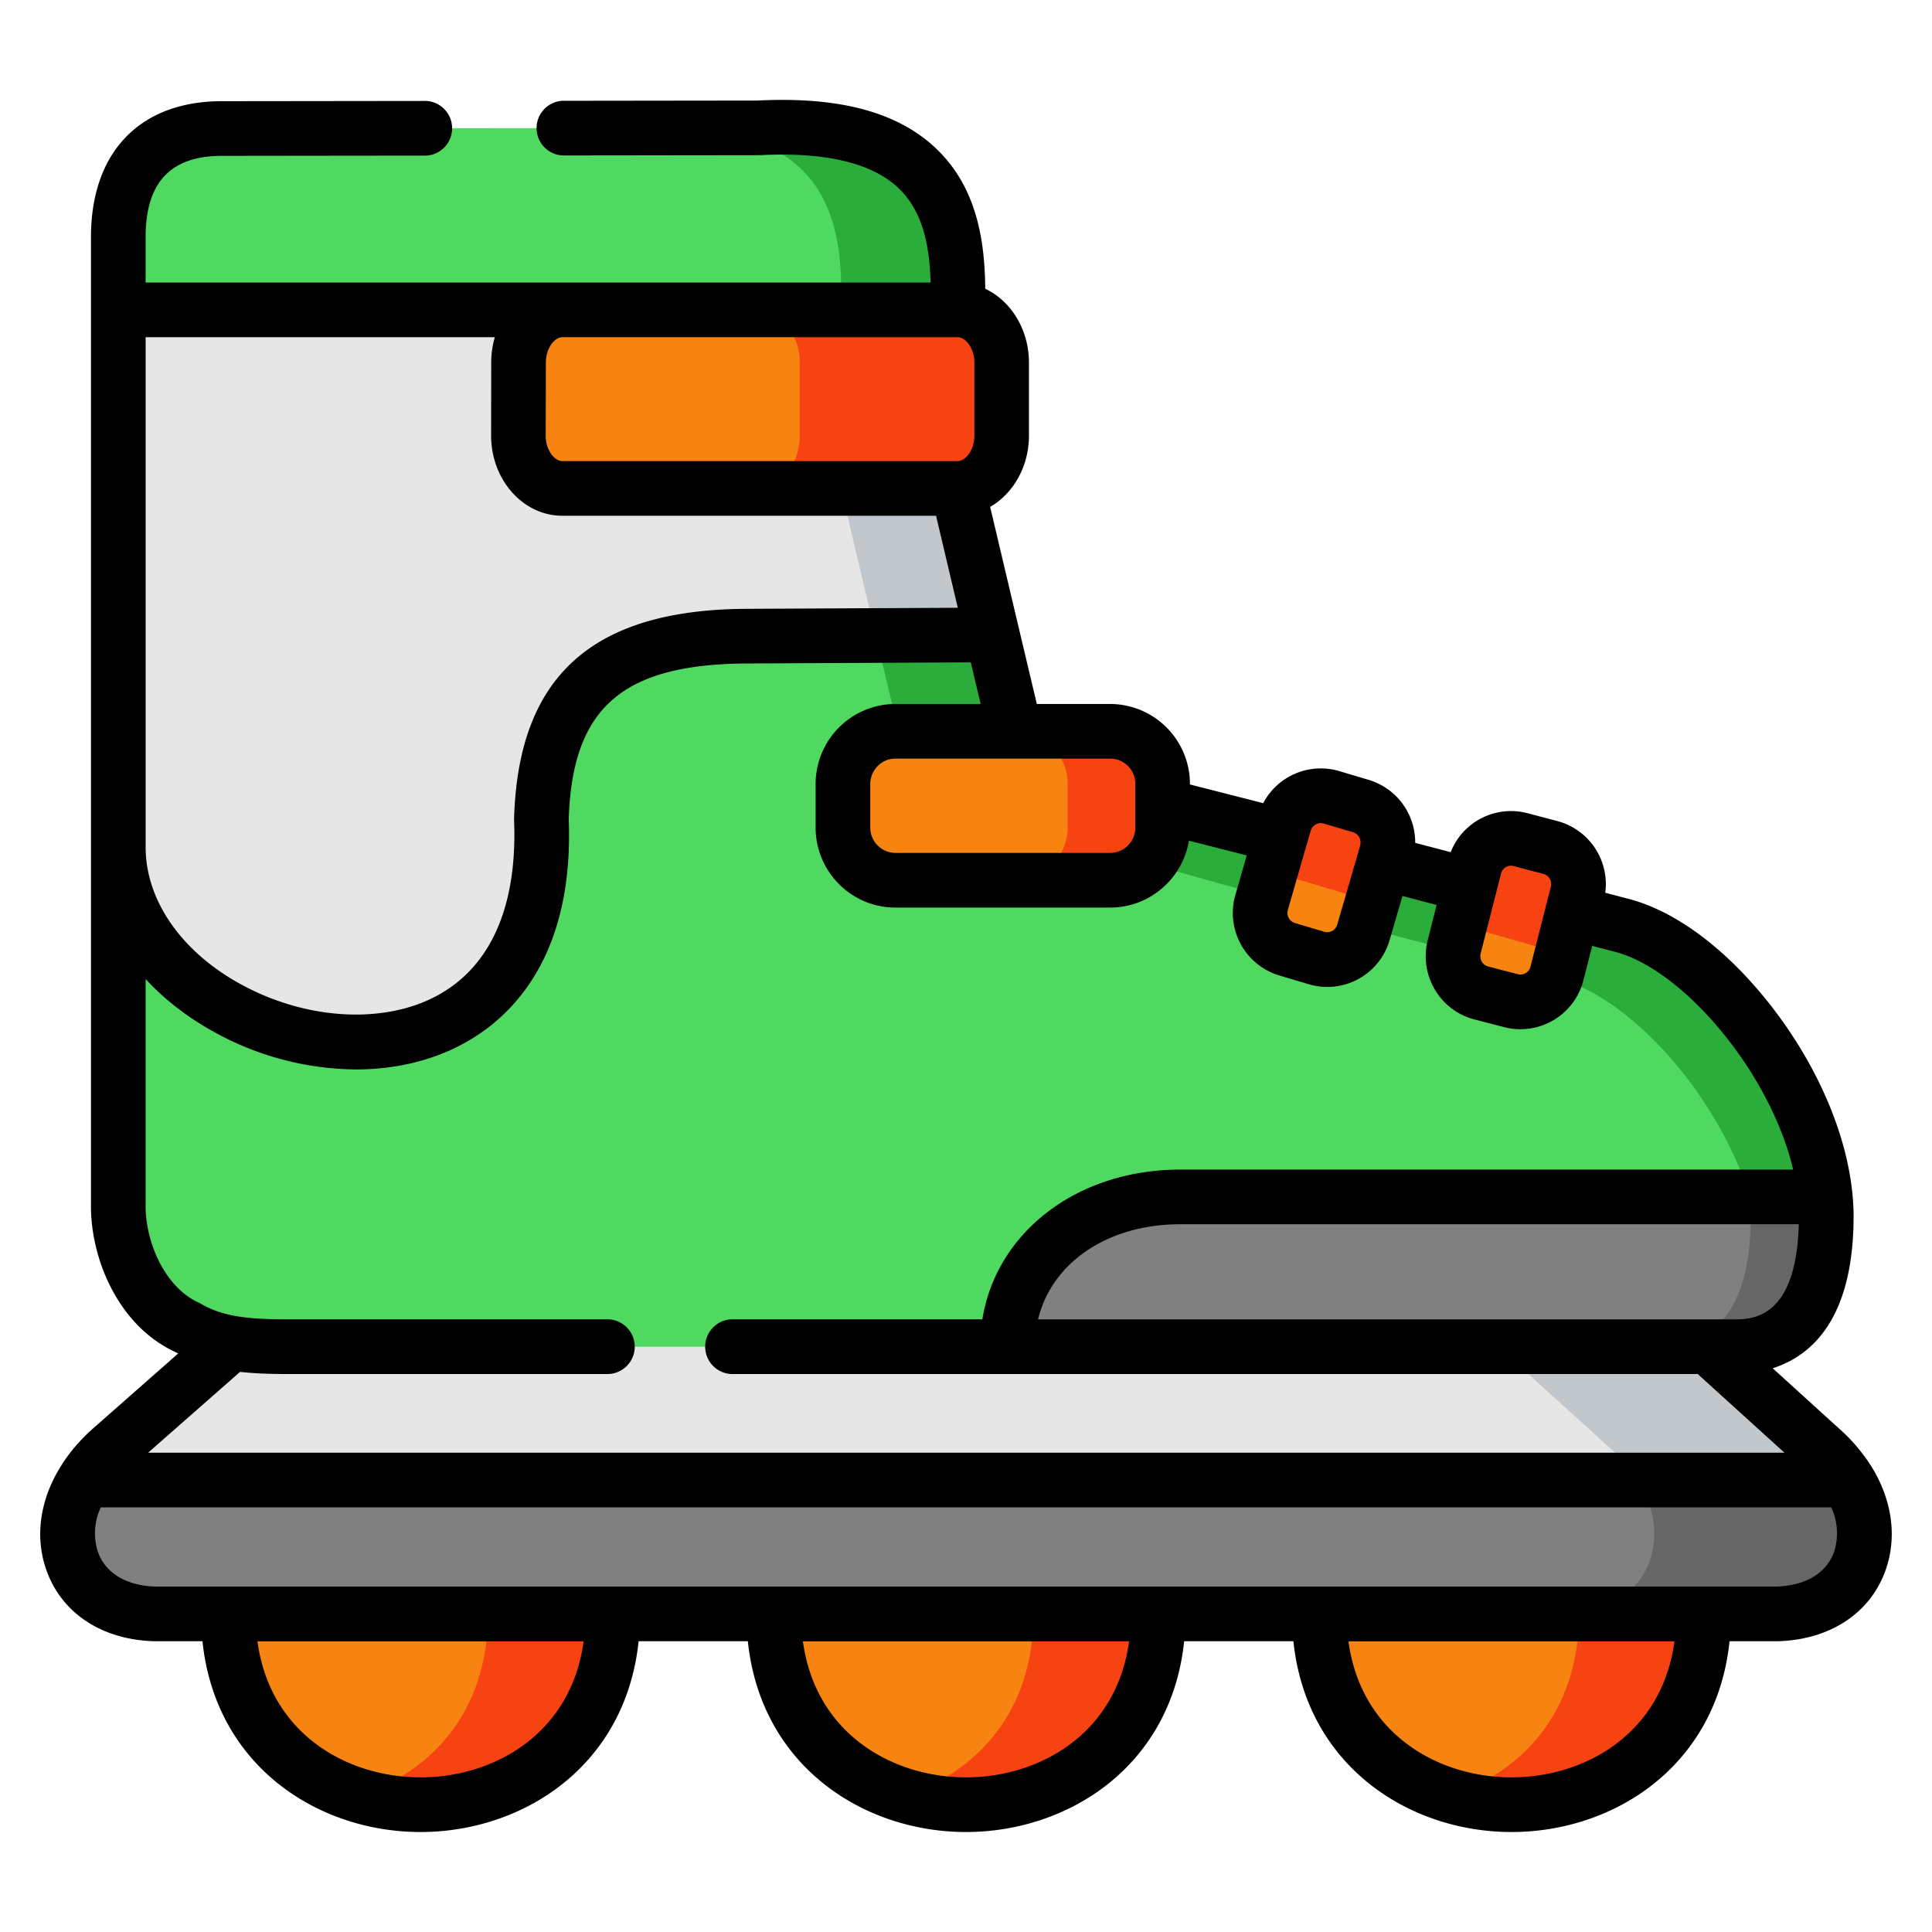 <svg width="24" height="24" fill="none" xmlns="http://www.w3.org/2000/svg">
  <defs/>
  <g fill-rule="evenodd" clip-rule="evenodd">
    <path d="M7.61 20.048l-2.387-.82-2.387.82c0 3.161 4.775 3.161 4.775 0zM12 19.228l-2.388.82c0 3.161 4.776 3.161 4.776 0L12 19.228zM18.915 19.257l-2.526.791c0 3.161 4.774 3.161 4.774 0l-2.248-.79z" fill="#F78411"/>
    <path d="M22.952 18.385L12 17.534l-10.952.851c-.48.766-.1 1.638.88 1.663h20.145c.98-.025 1.36-.897.88-1.663z" fill="gray"/>
    <path d="M11.786 15.04l-8.911 1.644-1.49 1.31c-.14.123-.252.256-.337.391h21.904a1.789 1.789 0 00-.337-.39l-1.394-1.266-9.435-1.689z" fill="#E6E6E6"/>
    <path d="M12.515 16.729h9.045c.675-.01 1.126-.46 1.126-1.622 0-.08-.004-.158-.012-.239-.135-1.432-1.436-3.087-2.523-3.372-1.881-.494-3.346-.885-5.709-1.487-.893-.282-1.623-.58-1.831-.925l-.386-1.63-2.944-.009c-1.735-.006-2.51.692-2.556 2.276.173 4.254-5.256 2.976-5.256.344v4.921c0 .581.314 1.257.859 1.504.172.101.355.16.546.194.252.043.52.045.79.045h8.851z" fill="#50D960"/>
    <path d="M14.663 14.868c-1.282 0-2.147.84-2.147 1.86h9.045c.675-.008 1.125-.46 1.125-1.621 0-.08-.004-.158-.011-.239h-8.012z" fill="gray"/>
    <path d="M15.91 10.383l-.238.826a.472.472 0 00.317.583l.37.11a.468.468 0 00.578-.321l.25-.863.002-.007.034-.115a.473.473 0 00-.319-.584l-.369-.108a.469.469 0 00-.579.32l-.033.115-.013.044zM18.318 10.768l-.03.116-.029.114-.195.764a.472.472 0 00.337.573l.371.096a.468.468 0 00.57-.339l.193-.757.03-.12.03-.116a.47.47 0 00-.336-.572l-.372-.098a.469.469 0 00-.57.339z" fill="#F78411"/>
    <path d="M9.418 1.588l-6.661.008c-.769 0-1.288.427-1.288 1.35v.903L6.44 5.172l5.455-1.323c.032-1.044-.099-2.384-2.478-2.26z" fill="#50D960"/>
    <path d="M6.98 3.849H1.47v6.673c0 2.63 5.429 3.909 5.256-.344.047-1.586.82-2.268 2.556-2.276l3.047-.015-.432-1.82c.3 0 .546-.295.546-.655v-.908c0-.36-.245-.655-.546-.655H6.98z" fill="#E6E6E6"/>
    <path d="M11.513 3.849H6.98c-.297.002-.54.297-.54.655v.908c0 .36.245.655.546.655h4.91c.301 0 .547-.295.547-.655v-.908c0-.36-.246-.655-.546-.655h-.384zM12.611 9.084h-1.489a.655.655 0 00-.65.655v.54c0 .36.292.655.65.655h2.67c.358 0 .651-.294.651-.655v-.54a.655.655 0 00-.65-.655H12.61z" fill="#F78411"/>
    <path d="M7.611 20.048H6.062c0 1.234-.727 1.985-1.613 2.257 1.386.423 3.162-.33 3.162-2.257zM14.389 20.048h-1.55c0 1.234-.727 1.985-1.612 2.257 1.384.423 3.162-.33 3.162-2.257zM19.615 20.048c0 1.234-.726 1.985-1.613 2.257 1.386.423 3.162-.33 3.162-2.257h-1.55z" fill="#F74311"/>
    <path d="M21.221 16.729h-2.61l1.395 1.265a1.763 1.763 0 01.336.391h2.61a1.797 1.797 0 00-.337-.39l-1.394-1.266z" fill="#C2C7CC"/>
    <path d="M22.952 18.385h-2.61c.308.49.263 1.023-.067 1.35-.184.185-.46.304-.813.313h2.61c.98-.025 1.36-.897.88-1.663zM22.675 14.868h-.937c.006.081.01.16.01.239 0 .767-.196 1.224-.523 1.449a1.08 1.08 0 01-.602.173h.938c.675-.01 1.125-.46 1.125-1.622 0-.08-.003-.158-.01-.239z" fill="#666"/>
    <path d="M11.514 3.849h-2.12c.248.002.458.206.521.48.013.056.02.115.02.175v.908c0 .36-.245.655-.545.655h2.507c.3 0 .546-.295.546-.655v-.908c0-.36-.245-.655-.546-.655h-.383z" fill="#F74311"/>
    <path d="M11.896 3.849c.032-1.044-.099-2.384-2.478-2.26h-.886c1.836.106 1.944 1.306 1.915 2.26h1.45z" fill="#2BAD3B"/>
    <path d="M11.758 6.067h-1.272l-.039.001.327 1.383.003.006.102.43.001.007 1.449-.007-.104-.432-.328-1.388h-.139z" fill="#C2C7CC"/>
    <path d="M12.329 7.887l-1.45.007.284 1.19h1.448l-.282-1.197z" fill="#2BAD3B"/>
    <path d="M13.627 9.084h-1.012.001a.655.655 0 01.647.655v.54c0 .36-.293.655-.652.655h1.182c.357 0 .65-.294.65-.655v-.54a.655.655 0 00-.65-.655h-.166zM18.259 10.998c-.04.156-.104.334-.125.486l1.265.364c.055-.14.096-.36.135-.514l.06-.235a.47.47 0 00-.336-.572l-.372-.098a.469.469 0 00-.569.339l-.058.23z" fill="#F74311"/>
    <path d="M18.259 10.998l-1.072-.28-.233.806c.37.096.733.193 1.1.289.002-.017.005-.034.01-.052l.195-.762z" fill="#2BAD3B"/>
    <path d="M16.535 9.904a.469.469 0 00-.579.32l-.045.159-.128.44 1.264.378.14-.483.036-.122a.473.473 0 00-.318-.584l-.37-.108z" fill="#F74311"/>
    <path d="M15.91 10.386l-1.467-.377v.27c0 .172-.068.33-.177.448l1.43.401.074-.26.14-.482zM22.675 14.868c-.135-1.432-1.436-3.087-2.523-3.372l-.008-.003-.074-.019-.535-.14c0 .002 0 .003-.002.004-.035.143-.074.34-.122.48l-.07.274a.362.362 0 01-.018.055l.028.007c.923.242 2 1.472 2.387 2.714h.937z" fill="#2BAD3B"/>
  </g>
  <path d="M23.236 18.2a2.162 2.162 0 00-.395-.458l-.82-.745c.488-.156 1.005-.62 1.005-1.89a2.85 2.85 0 00-.015-.281c-.069-.694-.383-1.468-.886-2.165-.564-.782-1.252-1.326-1.887-1.493l-.297-.078a.81.81 0 00-.597-.891l-.373-.098a.804.804 0 00-.95.485l-.441-.116a.81.81 0 00-.58-.783l-.37-.11a.808.808 0 00-.938.4l-.91-.232V9.74a.994.994 0 00-.99-.995h-.912l-.218-.917a.305.305 0 00-.01-.043L12.3 6.297c.286-.165.482-.5.482-.885v-.907c0-.413-.224-.767-.543-.918-.005-.608-.109-1.252-.593-1.725-.474-.464-1.205-.665-2.236-.613l-2.423.003a.34.34 0 000 .679l2.432-.003h.017c.824-.043 1.408.098 1.736.419.296.29.376.715.388 1.163H1.809v-.564c0-.68.31-1.01.949-1.01l2.537-.003a.34.34 0 000-.679h-.001l-2.537.003c-1.019 0-1.627.632-1.627 1.69v12.04c0 .636.326 1.47 1.041 1.805l.042.022-1.052.926c-.159.14-.29.293-.394.455l-.002.004c-.267.419-.34.89-.185 1.316.192.53.692.856 1.338.873h.597c.163 1.558 1.443 2.37 2.709 2.37s2.546-.812 2.709-2.37H9.29c.163 1.558 1.444 2.37 2.71 2.37s2.547-.812 2.71-2.37h1.357c.163 1.558 1.444 2.37 2.71 2.37s2.546-.812 2.708-2.37h.597c.646-.017 1.146-.344 1.338-.873.154-.425.082-.897-.184-1.316zm-1.678-1.81h-8.663c.169-.702.86-1.182 1.768-1.182h7.682c-.03 1.167-.575 1.179-.787 1.182zm-2.912-5.538a.128.128 0 01.06-.08.125.125 0 01.094-.014l.374.098c.067.017.109.09.091.16l-.253.993a.128.128 0 01-.155.093l-.372-.096a.133.133 0 01-.092-.16l.224-.879.03-.115zm-2.24-.627c.01 0 .022.001.033.004l.37.11c.068.02.107.094.087.164l-.034.12-.003.009v.003l-.248.852a.127.127 0 01-.061.077.125.125 0 01-.095.012l-.37-.11a.132.132 0 01-.087-.162l.284-.984a.13.13 0 01.124-.095zm-2.303-.485v.54c0 .174-.14.315-.31.315h-2.671a.314.314 0 01-.311-.315v-.54c0-.174.14-.316.31-.316H13.793c.172 0 .311.142.311.316zm-2.206-5.551c.097 0 .207.135.207.316v.907c0 .181-.11.316-.207.316H6.986c-.097 0-.207-.135-.207-.315l.002-.908c0-.181.108-.316.205-.316h4.91zm-5.75 0c-.029.099-.045.205-.045.315l-.001.908c0 .549.397.995.885.995h4.642l.27 1.143-2.618.013c-1.922.008-2.842.836-2.894 2.605a.36.36 0 000 .024c.041 1.017-.261 1.754-.876 2.13-.67.412-1.692.368-2.545-.11-.724-.405-1.156-1.037-1.156-1.69V4.189h4.339zm-2.482 12.88h3.88a.34.34 0 000-.68h-3.88c-.432 0-.84 0-1.164-.19a.336.336 0 00-.032-.017c-.429-.195-.66-.761-.66-1.195v-2.825c.226.245.503.463.825.643a3.69 3.69 0 001.786.48c.527 0 1.029-.127 1.446-.384.581-.357 1.26-1.12 1.199-2.724.044-1.386.667-1.928 2.218-1.935l2.776-.014.123.517h-1.06a.993.993 0 00-.99.995v.54c0 .548.444.994.99.994h2.67c.49 0 .9-.36.977-.831l.718.183-.14.489a.81.81 0 00.546 1.003l.37.11a.806.806 0 001-.552l.159-.546.424.112-.11.436c-.11.433.15.875.58.986l.371.096a.808.808 0 00.983-.583l.109-.427.287.075c.84.22 1.924 1.49 2.209 2.704h-7.612c-1.287 0-2.286.78-2.46 1.86H9.1a.34.34 0 100 .68h11.99l1.077.977H1.84l1.142-1.004c.233.026.465.027.683.027zm1.559 5.01c-.903 0-1.868-.531-2.026-1.69H7.25c-.157 1.159-1.123 1.69-2.025 1.69zm6.776 0c-.903 0-1.868-.531-2.026-1.69h4.052c-.158 1.159-1.123 1.69-2.026 1.69zm6.776 0c-.902 0-1.868-.531-2.025-1.69h4.05c-.157 1.159-1.122 1.69-2.025 1.69zm4.006-2.796c-.095.26-.355.415-.714.426H1.932c-.36-.01-.62-.166-.714-.426a.754.754 0 01.034-.558h21.496a.754.754 0 01.034.558z" fill="#000"/>
</svg>
